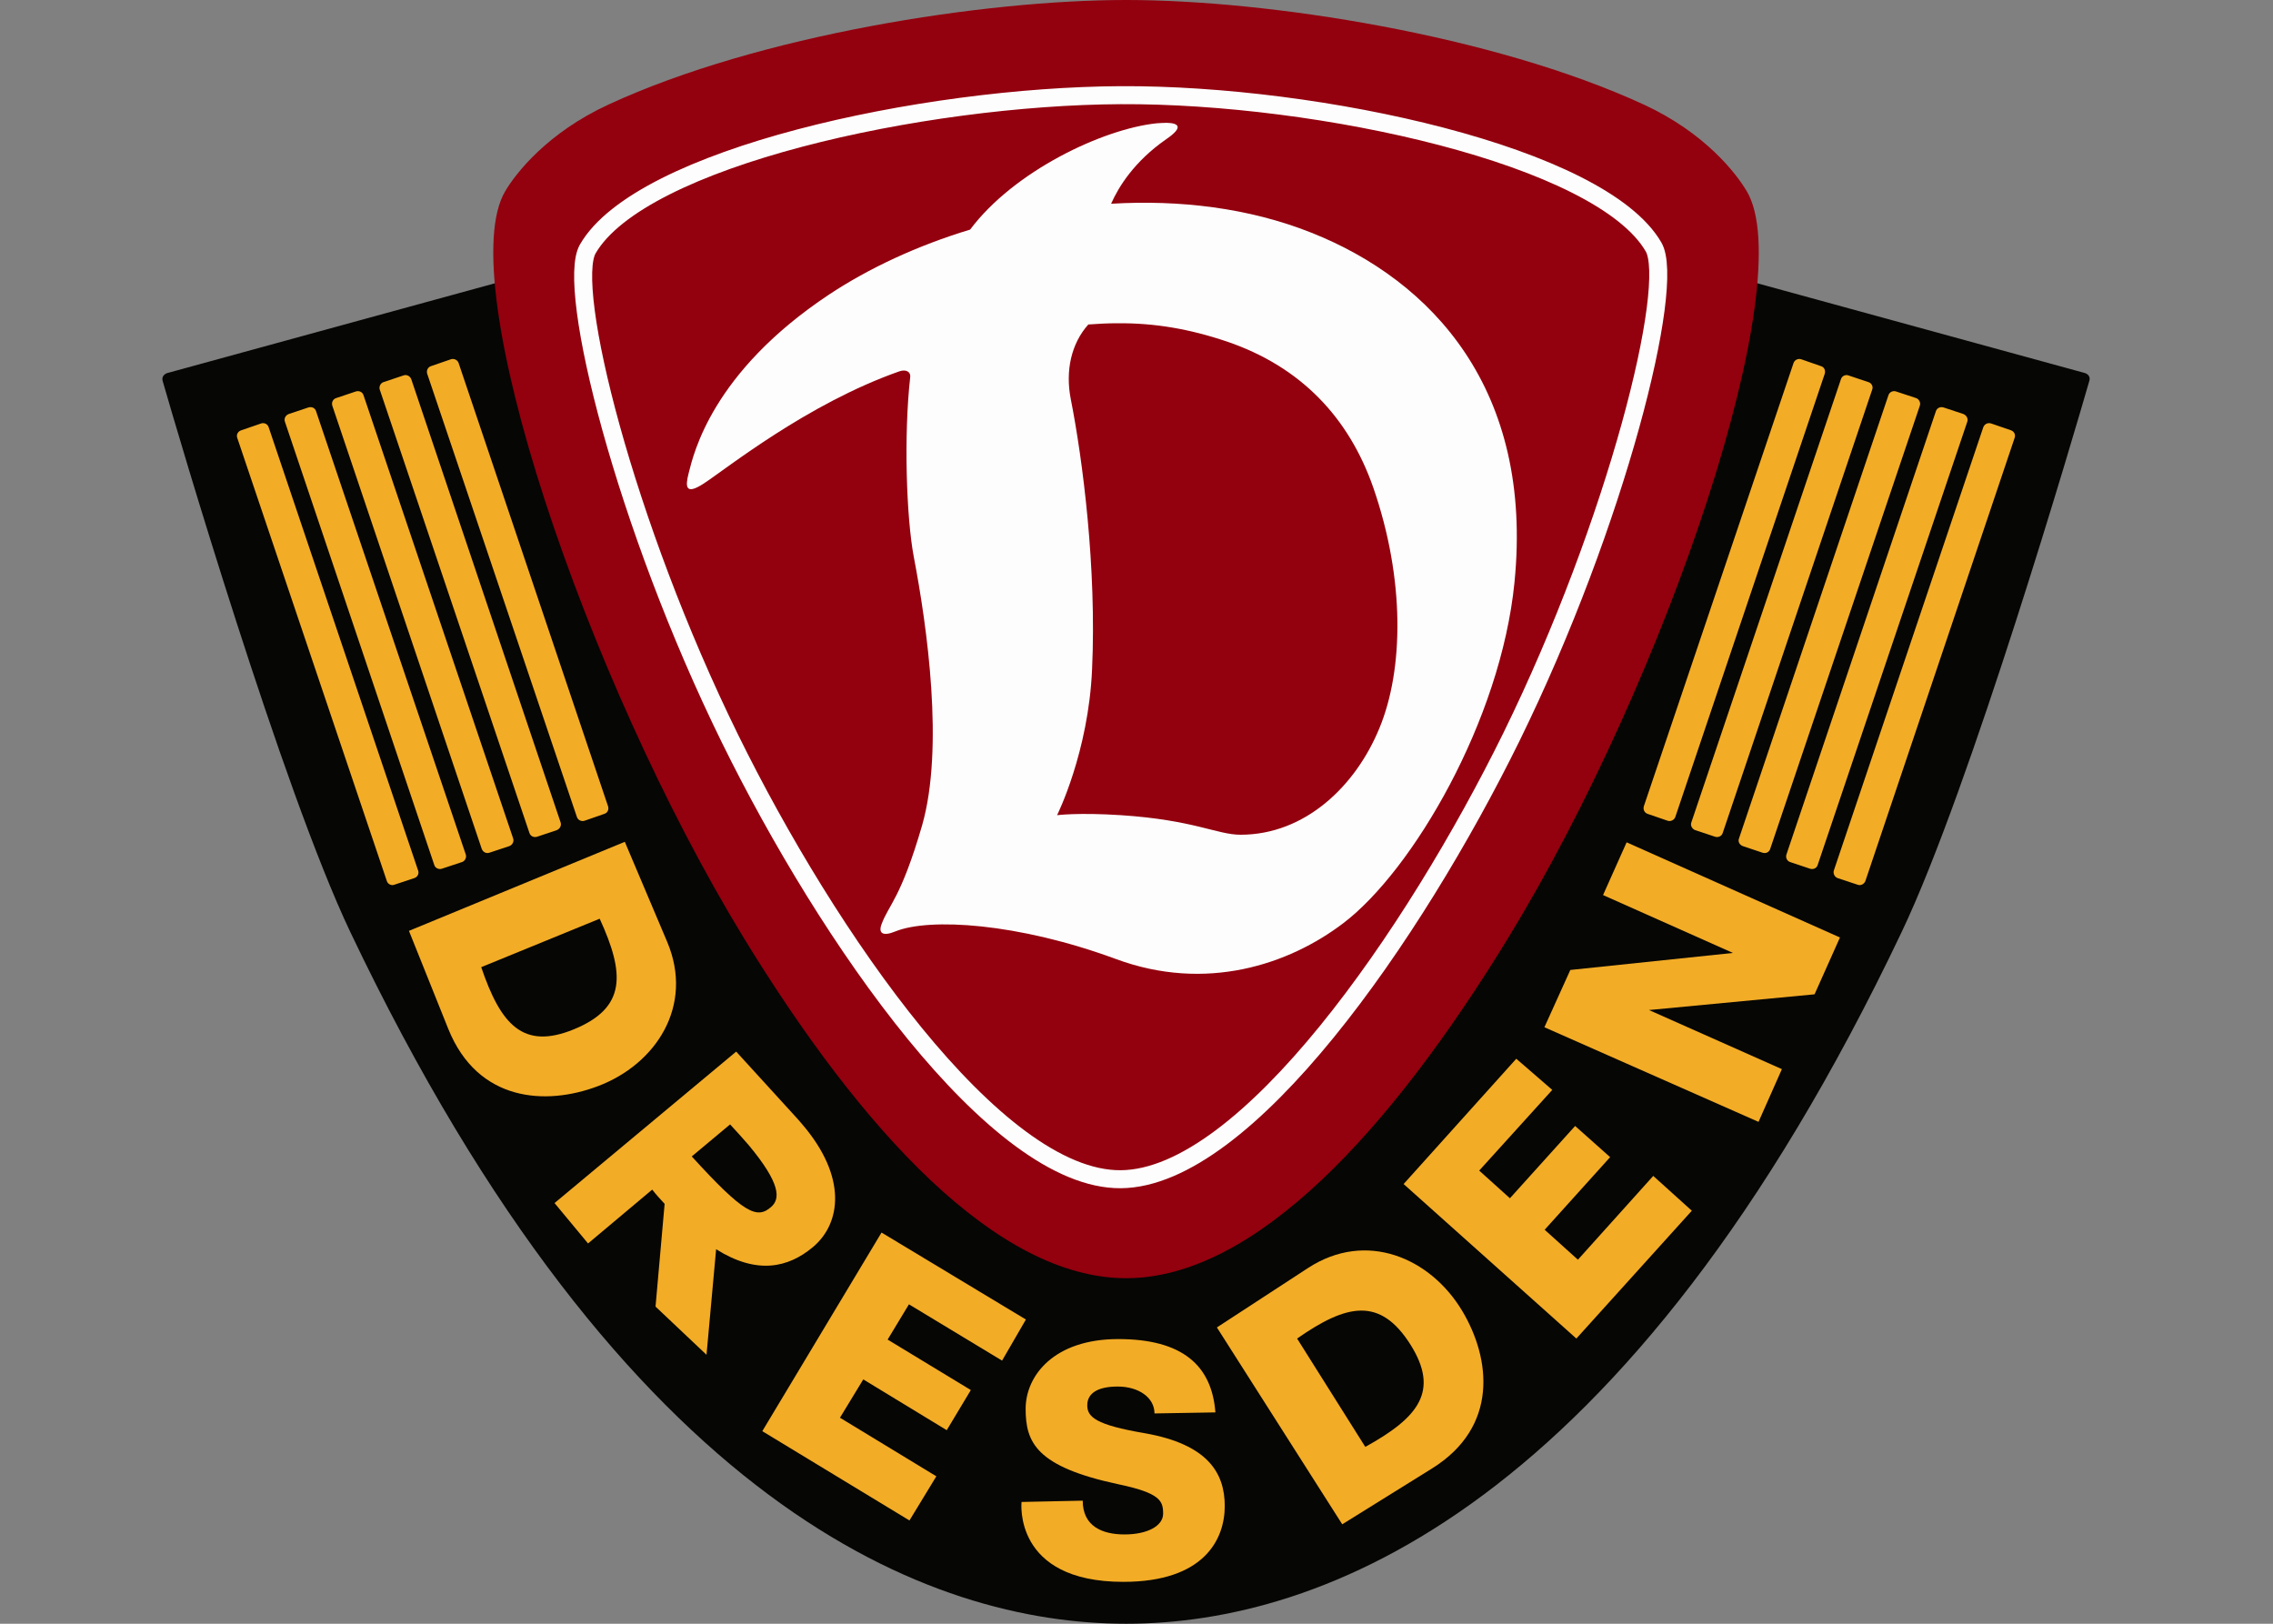 <?xml version="1.0" encoding="UTF-8"?>
<svg xmlns="http://www.w3.org/2000/svg" xmlns:xlink="http://www.w3.org/1999/xlink" width="35pt" height="25pt" viewBox="0 0 35 25" version="1.1">
<rect x="0" y="0" width="35" height="25" fill="#808080" stroke="none"/>
<g id="surface1">
<path style=" stroke:none;fill-rule:nonzero;fill:rgb(2.353%,2.353%,1.569%);fill-opacity:1;" d="M 32.098 5.742 C 32.133 5.75 32.195 5.789 32.172 5.863 C 31.945 6.652 30.34 12.133 29.281 14.352 C 25.047 23.25 20.332 25 17.34 25 C 14.348 25 9.633 23.25 5.395 14.352 C 4.34 12.133 2.73 6.652 2.504 5.863 C 2.484 5.789 2.547 5.75 2.582 5.742 L 17.34 1.699 Z M 32.098 5.742 "/>
<path style=" stroke:none;fill-rule:nonzero;fill:rgb(95.294%,67.451%,14.902%);fill-opacity:1;" d="M 9.234 14.145 L 7.41 14.891 C 7.711 15.777 8.055 16.168 8.836 15.848 C 9.648 15.516 9.621 14.988 9.234 14.145 Z M 10.273 14.5 C 10.691 15.488 10.098 16.387 9.207 16.723 C 8.406 17.027 7.355 16.965 6.902 15.84 L 6.297 14.332 L 9.621 12.961 Z M 10.273 14.5 "/>
<path style=" stroke:none;fill-rule:nonzero;fill:rgb(95.294%,67.451%,14.902%);fill-opacity:1;" d="M 12.352 17.309 C 12.328 17.281 12.305 17.254 12.281 17.227 L 11.336 16.191 L 8.539 18.523 L 9.055 19.145 L 10.043 18.316 C 10.105 18.395 10.172 18.469 10.234 18.535 L 10.094 20.117 L 10.879 20.859 L 11.027 19.234 C 11.656 19.629 12.137 19.52 12.52 19.199 C 12.949 18.836 13.051 18.125 12.352 17.309 Z M 11.527 17.629 C 12.031 18.234 12.012 18.461 11.875 18.582 C 11.656 18.777 11.453 18.684 10.652 17.805 L 11.242 17.312 C 11.352 17.43 11.445 17.535 11.527 17.629 Z M 11.527 17.629 "/>
<path style=" stroke:none;fill-rule:nonzero;fill:rgb(95.294%,67.451%,14.902%);fill-opacity:1;" d="M 13.574 18.977 L 15.797 20.316 L 15.43 20.949 L 13.996 20.082 L 13.668 20.625 L 14.949 21.402 L 14.578 22.02 L 13.293 21.238 L 12.934 21.828 L 14.418 22.73 L 14.004 23.41 L 11.738 22.035 Z M 13.574 18.977 "/>
<path style=" stroke:none;fill-rule:nonzero;fill:rgb(95.294%,67.451%,14.902%);fill-opacity:1;" d="M 17.777 21.762 L 18.715 21.746 C 18.66 21.023 18.207 20.617 17.219 20.617 C 16.23 20.617 15.793 21.18 15.793 21.691 C 15.793 22.207 15.953 22.582 17.219 22.852 C 17.867 22.988 17.91 23.109 17.91 23.305 C 17.91 23.496 17.664 23.625 17.316 23.625 C 16.973 23.625 16.672 23.5 16.672 23.105 L 15.73 23.125 C 15.73 23.125 15.594 24.355 17.297 24.355 C 18.547 24.355 18.859 23.695 18.859 23.188 C 18.859 22.684 18.605 22.238 17.625 22.066 C 16.871 21.938 16.742 21.816 16.742 21.637 C 16.742 21.461 16.887 21.348 17.211 21.348 C 17.531 21.348 17.777 21.516 17.777 21.762 Z M 17.777 21.762 "/>
<path style=" stroke:none;fill-rule:nonzero;fill:rgb(95.294%,67.451%,14.902%);fill-opacity:1;" d="M 27.078 17.273 L 27.438 16.461 L 25.391 15.551 L 27.941 15.309 L 28.332 14.434 L 25.047 12.969 L 24.684 13.781 L 26.684 14.672 L 24.18 14.934 L 23.781 15.816 Z M 27.078 17.273 "/>
<path style=" stroke:none;fill-rule:nonzero;fill:rgb(95.294%,67.451%,14.902%);fill-opacity:1;" d="M 19.973 20.609 L 21.023 22.277 C 21.844 21.824 22.168 21.418 21.719 20.703 C 21.25 19.961 20.734 20.078 19.973 20.609 Z M 20.141 19.523 C 21.039 18.938 22.027 19.367 22.516 20.184 C 22.957 20.922 23.078 21.969 22.051 22.609 L 20.668 23.469 L 18.738 20.438 Z M 20.141 19.523 "/>
<path style=" stroke:none;fill-rule:nonzero;fill:rgb(95.294%,67.451%,14.902%);fill-opacity:1;" d="M 21.613 18.23 L 23.348 16.301 L 23.902 16.781 L 22.777 18.023 L 23.25 18.449 L 24.254 17.336 L 24.793 17.816 L 23.785 18.934 L 24.297 19.395 L 25.457 18.105 L 26.051 18.641 L 24.273 20.609 Z M 21.613 18.23 "/>
<path style=" stroke:none;fill-rule:nonzero;fill:rgb(95.294%,67.451%,14.902%);fill-opacity:1;" d="M 30.539 6.578 L 28.238 13.402 C 28.223 13.449 28.25 13.504 28.297 13.52 L 28.602 13.621 C 28.652 13.641 28.703 13.613 28.723 13.566 L 31.023 6.738 C 31.039 6.691 31.012 6.641 30.965 6.625 L 30.66 6.52 C 30.609 6.504 30.559 6.527 30.539 6.578 Z M 29.809 6.332 L 27.508 13.156 C 27.492 13.203 27.516 13.258 27.566 13.273 L 27.871 13.375 C 27.922 13.391 27.973 13.367 27.988 13.32 L 30.293 6.492 C 30.309 6.445 30.281 6.395 30.234 6.375 L 29.926 6.273 C 29.879 6.258 29.824 6.281 29.809 6.332 Z M 29.078 6.086 L 26.777 12.91 C 26.758 12.957 26.785 13.008 26.836 13.027 L 27.141 13.129 C 27.191 13.145 27.242 13.121 27.258 13.07 L 29.562 6.246 C 29.578 6.199 29.551 6.145 29.504 6.129 L 29.195 6.027 C 29.148 6.012 29.094 6.035 29.078 6.086 Z M 28.348 5.836 L 26.043 12.664 C 26.027 12.711 26.055 12.762 26.102 12.781 L 26.41 12.883 C 26.457 12.898 26.512 12.875 26.527 12.824 L 28.828 6 C 28.848 5.953 28.82 5.898 28.77 5.883 L 28.465 5.781 C 28.418 5.762 28.363 5.789 28.348 5.836 Z M 27.617 5.59 L 25.312 12.414 C 25.297 12.465 25.324 12.516 25.371 12.531 L 25.68 12.637 C 25.727 12.652 25.781 12.625 25.797 12.578 L 28.098 5.754 C 28.113 5.703 28.09 5.652 28.039 5.637 L 27.734 5.531 C 27.684 5.516 27.633 5.543 27.617 5.59 Z M 4.137 6.578 L 6.438 13.402 C 6.457 13.449 6.43 13.504 6.379 13.52 L 6.074 13.621 C 6.027 13.641 5.973 13.613 5.957 13.566 L 3.652 6.738 C 3.637 6.691 3.664 6.641 3.715 6.625 L 4.02 6.52 C 4.066 6.504 4.121 6.527 4.137 6.578 Z M 4.867 6.332 L 7.172 13.156 C 7.188 13.203 7.16 13.258 7.113 13.273 L 6.805 13.375 C 6.758 13.391 6.703 13.367 6.688 13.32 L 4.387 6.492 C 4.371 6.445 4.395 6.395 4.445 6.375 L 4.75 6.273 C 4.801 6.258 4.852 6.281 4.867 6.332 Z M 5.598 6.086 L 7.902 12.91 C 7.918 12.957 7.891 13.008 7.844 13.027 L 7.535 13.129 C 7.488 13.145 7.438 13.121 7.418 13.07 L 5.117 6.246 C 5.102 6.199 5.125 6.145 5.176 6.129 L 5.48 6.027 C 5.531 6.012 5.582 6.035 5.598 6.086 Z M 6.332 5.836 L 8.633 12.664 C 8.648 12.711 8.621 12.762 8.574 12.781 L 8.27 12.883 C 8.219 12.898 8.168 12.875 8.152 12.824 L 5.848 6 C 5.832 5.953 5.859 5.898 5.906 5.883 L 6.211 5.781 C 6.262 5.762 6.312 5.789 6.332 5.836 Z M 7.062 5.59 L 9.363 12.414 C 9.379 12.465 9.355 12.516 9.305 12.531 L 9 12.637 C 8.949 12.652 8.898 12.625 8.883 12.578 L 6.578 5.754 C 6.562 5.703 6.59 5.652 6.637 5.637 L 6.945 5.531 C 6.992 5.516 7.047 5.543 7.062 5.59 Z M 7.062 5.59 "/>
<path style=" stroke:none;fill-rule:nonzero;fill:rgb(57.647%,0%,5.49%);fill-opacity:1;" d="M 25.309 1.609 C 26.25 2.043 26.73 2.664 26.895 2.941 C 27.723 4.32 25.676 10.426 23.223 14.441 C 21.41 17.406 19.324 19.68 17.34 19.68 C 15.352 19.68 13.266 17.406 11.453 14.441 C 9.004 10.426 6.957 4.32 7.781 2.941 C 7.945 2.664 8.43 2.043 9.371 1.609 C 11.688 0.539 15.152 0 17.34 0 C 19.527 0 22.988 0.539 25.309 1.609 Z M 25.309 1.609 "/>
<path style="fill:none;stroke-width:13.2;stroke-linecap:butt;stroke-linejoin:miter;stroke:rgb(99.216%,99.216%,99.216%);stroke-opacity:1;stroke-miterlimit:4;" d="M -114.975 225.075 C -192.454 67.571 -235.558 -105.938 -219.371 -134.128 C -180.632 -201.24 25.978 -246.163 171.478 -246.891 C 316.796 -247.618 523.406 -202.513 562.146 -135.583 C 578.514 -107.393 535.228 66.116 457.931 223.62 C 386.636 368.574 263.507 547.175 171.478 547.903 C 79.449 548.63 -43.68 370.029 -114.975 225.075 Z M -114.975 225.075 " transform="matrix(0.021,0,0,0.021,13.657,6.65)"/>
<path style=" stroke:none;fill-rule:nonzero;fill:rgb(99.216%,99.216%,99.216%);fill-opacity:1;" d="M 17.965 1.891 C 17.918 1.891 17.867 1.895 17.812 1.898 C 16.984 1.984 15.613 2.633 14.938 3.535 C 14.125 3.781 13.379 4.129 12.766 4.535 C 10.961 5.734 10.68 6.988 10.605 7.281 C 10.547 7.504 10.559 7.625 10.836 7.445 C 11.188 7.215 12.426 6.219 13.844 5.719 C 13.953 5.68 14.023 5.727 14.016 5.801 C 13.914 6.707 13.957 7.969 14.07 8.57 C 14.277 9.652 14.539 11.516 14.199 12.707 C 13.871 13.836 13.684 13.93 13.574 14.23 C 13.523 14.367 13.59 14.422 13.789 14.34 C 14.312 14.129 15.668 14.207 17.184 14.766 C 18.566 15.277 19.844 14.855 20.688 14.211 C 21.75 13.402 23.109 11.094 23.32 8.969 C 23.617 6 22.051 4.32 20.191 3.582 C 19.227 3.199 18.16 3.074 17.109 3.137 C 17.223 2.879 17.465 2.484 17.961 2.141 C 18.223 1.961 18.156 1.895 17.965 1.891 Z M 17.211 4.977 C 17.777 4.973 18.312 5.062 18.902 5.262 C 20.027 5.648 20.766 6.422 21.145 7.504 C 21.637 8.922 21.613 10.309 21.242 11.207 C 20.875 12.105 20.094 12.852 19.102 12.852 C 18.742 12.852 18.387 12.625 17.262 12.551 C 16.602 12.508 16.277 12.551 16.277 12.551 C 16.277 12.551 16.762 11.582 16.816 10.301 C 16.887 8.75 16.672 7.074 16.488 6.145 C 16.402 5.707 16.496 5.289 16.758 4.996 C 16.914 4.984 17.062 4.977 17.211 4.977 Z M 17.211 4.977 "/>
</g>
</svg>

